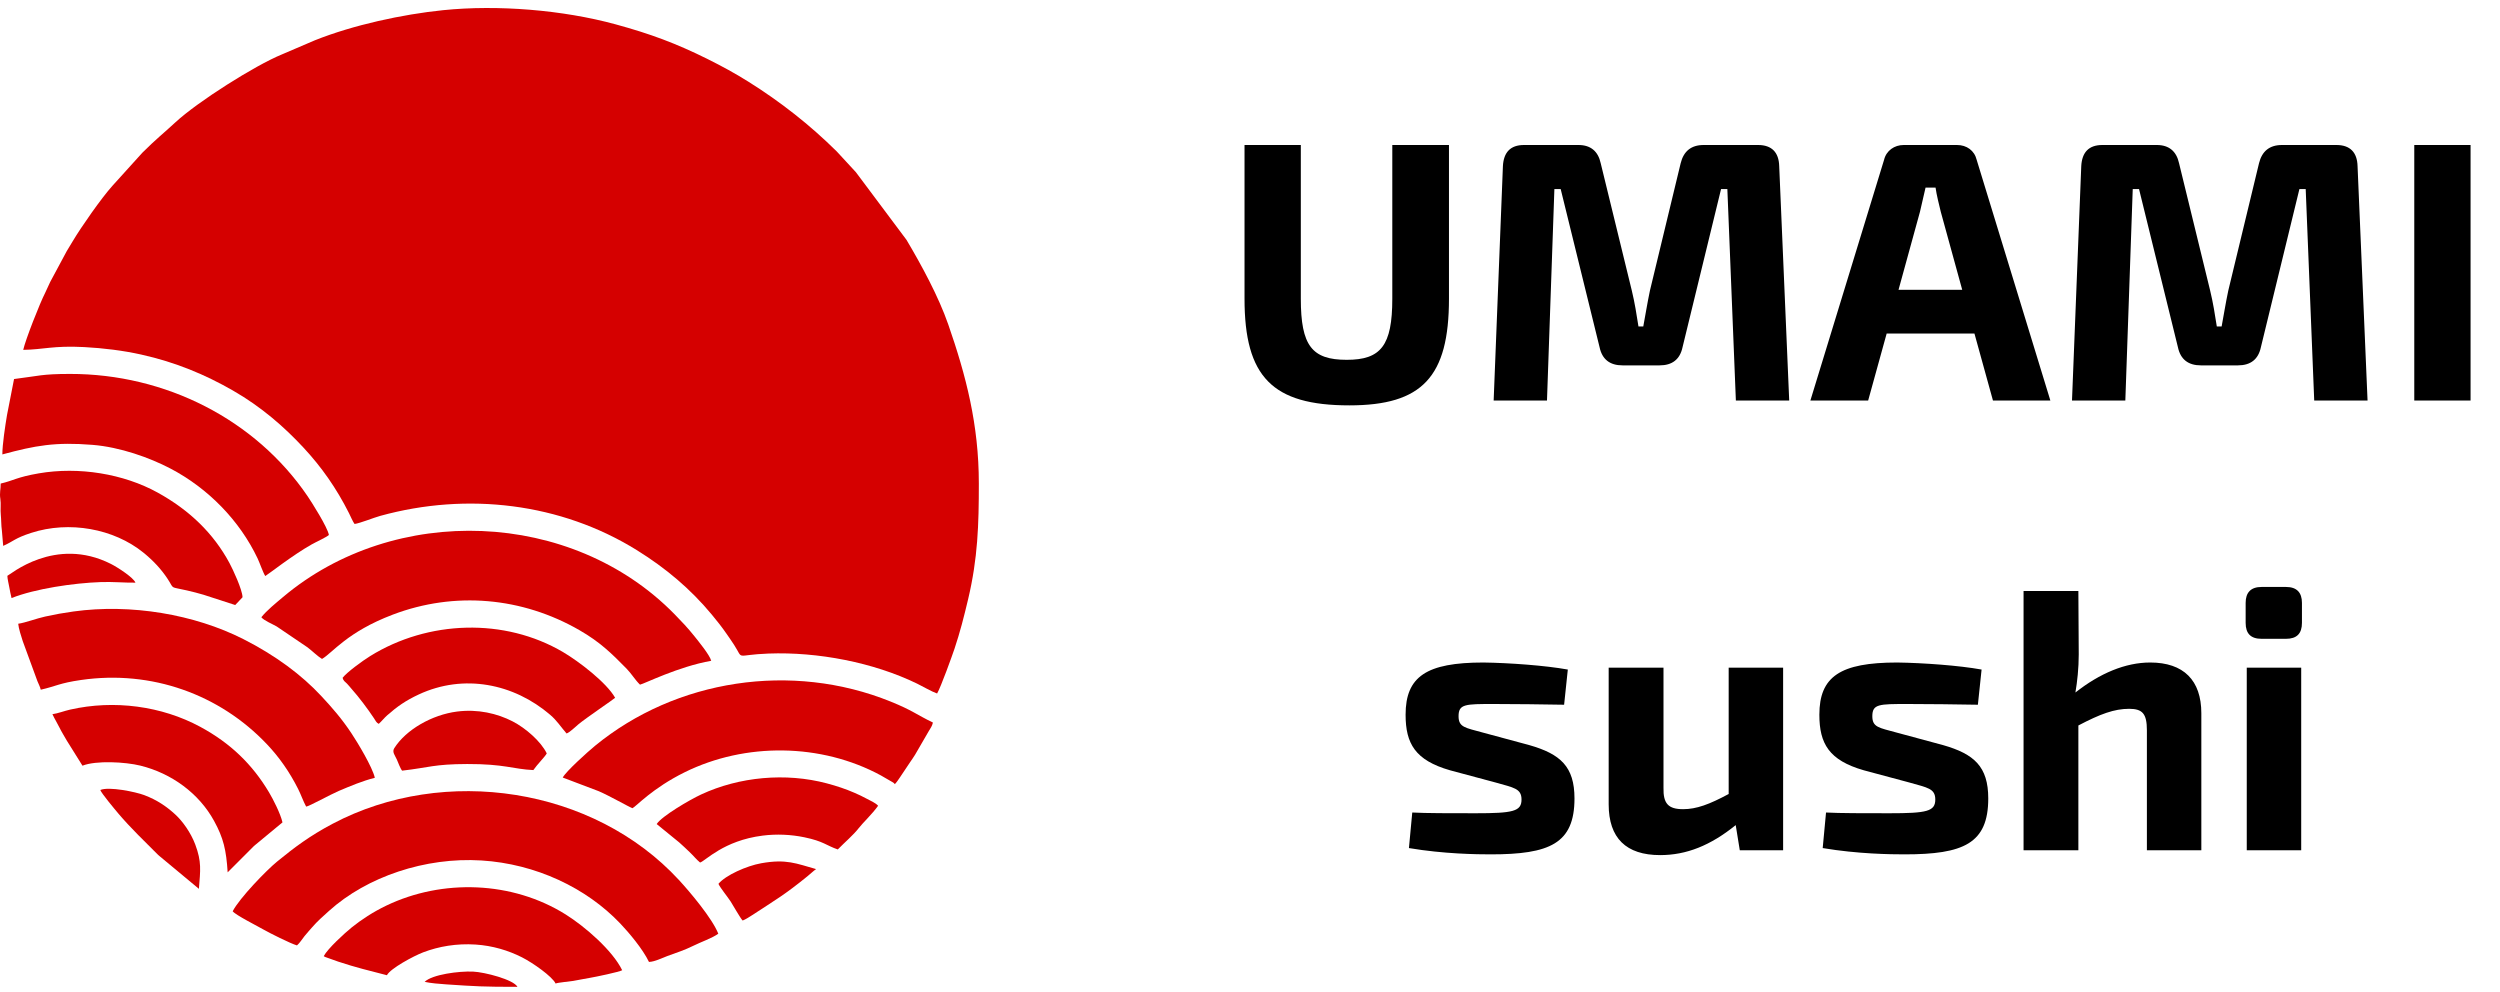 <svg width="189" height="75" viewBox="0 0 189 75" fill="none" xmlns="http://www.w3.org/2000/svg">
<path d="M109.542 10.962H105.258V22.582C105.258 26.138 104.39 27.202 101.814 27.202C99.182 27.202 98.342 26.138 98.342 22.582V10.962H94.086V22.582C94.086 28.49 96.186 30.646 102.01 30.646C107.526 30.646 109.542 28.49 109.542 22.582V10.962ZM128.796 10.962C127.844 10.962 127.284 11.438 127.06 12.334L124.736 21.966C124.54 22.89 124.4 23.786 124.232 24.682H123.868C123.728 23.786 123.588 22.89 123.364 21.966L121.012 12.334C120.816 11.438 120.256 10.962 119.332 10.962H115.216C114.18 10.962 113.676 11.522 113.62 12.558L112.92 30.282H116.952L117.512 14.294H117.988L120.928 26.25C121.124 27.174 121.712 27.622 122.664 27.622H125.464C126.416 27.622 127.004 27.174 127.2 26.25L130.112 14.294H130.588L131.232 30.282H135.264L134.508 12.558C134.48 11.522 133.948 10.962 132.912 10.962H128.796ZM149.268 25.214L150.668 30.282H155.008L149.436 12.082C149.268 11.382 148.68 10.962 147.952 10.962H143.92C143.22 10.962 142.604 11.382 142.436 12.082L136.864 30.282H141.232L142.632 25.214H149.268ZM148.344 21.91H143.528L145.152 16.002L145.572 14.182H146.328C146.412 14.77 146.58 15.414 146.72 16.002L148.344 21.91ZM172.519 10.962C171.567 10.962 171.007 11.438 170.783 12.334L168.459 21.966C168.263 22.89 168.123 23.786 167.955 24.682H167.591C167.451 23.786 167.311 22.89 167.087 21.966L164.735 12.334C164.539 11.438 163.979 10.962 163.055 10.962H158.939C157.903 10.962 157.399 11.522 157.343 12.558L156.643 30.282H160.675L161.235 14.294H161.711L164.651 26.25C164.847 27.174 165.435 27.622 166.387 27.622H169.187C170.139 27.622 170.727 27.174 170.923 26.25L173.835 14.294H174.311L174.955 30.282H178.987L178.231 12.558C178.203 11.522 177.671 10.962 176.635 10.962H172.519ZM186.775 30.282V10.962H182.519V30.282H186.775ZM112.143 50.086C107.831 50.086 106.263 51.15 106.263 54.034C106.263 56.218 106.991 57.478 109.623 58.234L113.067 59.158C114.439 59.55 115.027 59.606 115.027 60.446C115.027 61.342 114.383 61.482 111.555 61.482C109.707 61.482 107.775 61.482 106.767 61.426L106.515 64.114C109.175 64.562 111.667 64.59 112.703 64.59C117.155 64.59 119.031 63.778 119.031 60.362C119.031 57.954 117.967 57.002 115.615 56.33L112.087 55.378C110.771 55.014 110.267 54.986 110.267 54.146C110.267 53.222 110.771 53.222 112.927 53.222C114.663 53.222 116.483 53.25 118.247 53.278L118.527 50.618C116.819 50.31 114.131 50.114 112.143 50.086ZM134.804 50.478H130.688V60.026C129.232 60.81 128.252 61.174 127.244 61.174C126.124 61.174 125.732 60.754 125.76 59.55V50.478H121.616V60.81C121.616 63.358 122.932 64.646 125.508 64.646C127.496 64.646 129.316 63.918 131.22 62.378L131.528 64.282H134.804V50.478ZM143.424 50.086C139.112 50.086 137.544 51.15 137.544 54.034C137.544 56.218 138.272 57.478 140.904 58.234L144.348 59.158C145.72 59.55 146.308 59.606 146.308 60.446C146.308 61.342 145.664 61.482 142.836 61.482C140.988 61.482 139.056 61.482 138.048 61.426L137.796 64.114C140.456 64.562 142.948 64.59 143.984 64.59C148.436 64.59 150.312 63.778 150.312 60.362C150.312 57.954 149.248 57.002 146.896 56.33L143.368 55.378C142.052 55.014 141.548 54.986 141.548 54.146C141.548 53.222 142.052 53.222 144.208 53.222C145.944 53.222 147.764 53.25 149.528 53.278L149.808 50.618C148.1 50.31 145.412 50.114 143.424 50.086ZM162.557 50.086C160.681 50.086 158.749 50.898 156.901 52.354C157.041 51.542 157.153 50.506 157.153 49.47L157.125 44.682H152.981V64.282H157.125V54.846C158.777 53.978 159.841 53.586 160.961 53.586C161.969 53.586 162.305 53.95 162.305 55.21V64.282H166.421V53.922C166.421 51.43 165.077 50.086 162.557 50.086ZM170.975 44.374C170.163 44.374 169.771 44.794 169.771 45.578V47.09C169.771 47.902 170.163 48.294 170.975 48.294H172.823C173.635 48.294 174.027 47.902 174.027 47.09V45.578C174.027 44.794 173.635 44.374 172.823 44.374H170.975ZM173.971 64.282V50.478H169.855V64.282H173.971Z" fill="black"/>
<path fill-rule="evenodd" clip-rule="evenodd" d="M1.756 26.449C3.269 26.431 4.024 26.116 6.365 26.239C7.824 26.317 9.304 26.5 10.667 26.803C13.289 27.385 15.516 28.325 17.595 29.516C19.774 30.765 21.502 32.291 22.925 33.82C24.313 35.31 25.434 36.911 26.381 38.79C26.494 39.015 26.682 39.455 26.805 39.612C27.207 39.562 28.243 39.139 28.748 39C35.343 37.181 42.402 38.032 48.127 41.581C50.335 42.95 52.2 44.522 53.815 46.468C54.23 46.968 54.585 47.416 54.962 47.964C55.144 48.229 55.312 48.465 55.497 48.752C56.265 49.943 55.486 49.508 58.097 49.409C61.818 49.269 66.033 50.077 69.335 51.684C69.725 51.874 70.45 52.295 70.845 52.429C71.132 51.942 71.99 49.553 72.162 49.04C72.574 47.809 72.874 46.637 73.192 45.293C73.926 42.194 74 39.659 74 36.552C74 32.1 73.032 28.401 71.69 24.534C70.957 22.424 69.668 20.047 68.531 18.134L64.708 13.021L63.258 11.45C61.236 9.445 58.993 7.688 56.573 6.172C55.557 5.535 54.59 5.01 53.494 4.464C51.114 3.28 49.167 2.557 46.541 1.84C42.55 0.751 37.636 0.348 33.503 0.769C30.412 1.085 26.698 1.891 23.803 3.047L21.289 4.124C19.285 4.947 14.958 7.677 13.255 9.253C12.313 10.124 11.821 10.492 10.763 11.544L8.491 14.056C7.661 14.983 6.15 17.142 5.498 18.236C5.337 18.506 5.209 18.718 5.048 18.981L3.796 21.314C3.648 21.605 3.565 21.842 3.418 22.131C3.003 22.942 1.93 25.671 1.756 26.449Z" fill="#D50000"/>
<path fill-rule="evenodd" clip-rule="evenodd" d="M17.591 68.891C17.81 69.18 19.451 70.002 19.925 70.276C20.332 70.511 21.966 71.336 22.451 71.473C22.675 71.278 22.835 71.001 23.018 70.775C23.207 70.543 23.403 70.326 23.601 70.099C24.011 69.627 24.398 69.292 24.879 68.859C27.74 66.28 32.155 64.788 36.395 65.051C40.503 65.305 44.327 67.121 46.889 69.814C47.546 70.505 48.585 71.732 49.063 72.722C49.494 72.713 50.087 72.407 50.458 72.274C51.067 72.056 51.816 71.802 52.401 71.508C52.94 71.237 53.886 70.903 54.303 70.587C53.842 69.425 52.165 67.435 51.327 66.527C44.874 59.528 33.605 57.805 25.148 62.276C23.393 63.204 22.25 64.073 20.949 65.135C20.146 65.791 18.117 67.881 17.591 68.891Z" fill="#D50000"/>
<path fill-rule="evenodd" clip-rule="evenodd" d="M19.758 46.663C19.936 46.907 20.648 47.199 20.924 47.365L23.253 48.943C23.581 49.19 24.041 49.641 24.344 49.815C25.147 49.355 26.231 47.782 29.692 46.467C34.385 44.683 39.477 45.149 43.804 47.64C45.353 48.532 46.217 49.376 47.374 50.556C47.728 50.916 48.021 51.412 48.383 51.76C48.696 51.7 51.274 50.397 53.768 49.955C53.653 49.512 52.784 48.458 52.496 48.096C51.993 47.465 51.544 46.996 51.003 46.442C43.241 38.505 29.822 38.02 21.376 45.154C20.855 45.594 20.172 46.142 19.758 46.663Z" fill="#D50000"/>
<path fill-rule="evenodd" clip-rule="evenodd" d="M1.377 47.155C1.404 47.488 1.608 48.132 1.716 48.46L2.829 51.497C2.91 51.701 3.038 51.932 3.081 52.142C4.252 51.876 4.479 51.645 6.126 51.407C11.46 50.635 16.613 52.498 20.183 56.267C21.122 57.258 21.892 58.365 22.533 59.635C22.761 60.087 22.91 60.543 23.145 60.98C23.351 60.967 25.008 60.05 25.619 59.792C26.506 59.417 27.386 59.044 28.337 58.801C28.158 57.995 27.024 56.12 26.57 55.437C25.827 54.318 25.116 53.509 24.289 52.62C22.805 51.025 20.84 49.555 18.392 48.314C14.692 46.439 9.886 45.628 5.555 46.228C4.792 46.334 4.151 46.449 3.418 46.611C2.753 46.757 1.907 47.082 1.377 47.155Z" fill="#D50000"/>
<path fill-rule="evenodd" clip-rule="evenodd" d="M1.062 28.655L0.53 31.376C0.395 32.178 0.178 33.598 0.178 34.354C2.674 33.679 4.182 33.405 6.991 33.631C9.087 33.799 11.318 34.603 12.867 35.412C15.748 36.915 18.128 39.375 19.475 42.217C19.628 42.54 19.888 43.292 20.053 43.549C20.269 43.43 22.109 41.977 23.555 41.162C23.941 40.945 24.632 40.641 24.865 40.445C24.768 39.866 23.567 37.974 23.253 37.511C19.314 31.718 12.512 28.26 5.289 28.269C3.137 28.271 2.949 28.422 1.062 28.655Z" fill="#D50000"/>
<path fill-rule="evenodd" clip-rule="evenodd" d="M67.647 59.284C67.76 59.179 67.939 58.915 68.044 58.757L68.8 57.626C68.942 57.417 69.046 57.275 69.178 57.06L70.217 55.268C70.337 55.061 70.469 54.905 70.529 54.625C69.253 54.005 68.993 53.711 67.336 53.04C59.861 50.012 51.103 51.355 44.972 56.393C44.453 56.82 42.794 58.308 42.543 58.782L45.259 59.812C46.093 60.17 47.486 60.975 47.815 61.101C48.112 60.947 49.324 59.587 51.763 58.382C56.349 56.117 62.083 56.177 66.589 58.619L67.51 59.151C67.638 59.252 67.558 59.17 67.647 59.284Z" fill="#D50000"/>
<path fill-rule="evenodd" clip-rule="evenodd" d="M24.476 72.282C24.537 72.328 24.47 72.289 24.592 72.351L25.566 72.698C26.912 73.145 27.903 73.378 29.251 73.727C29.504 73.224 31.262 72.274 31.999 71.994C33.178 71.545 34.526 71.315 35.955 71.408C37.24 71.492 38.429 71.851 39.46 72.373C40.293 72.796 41.742 73.817 42.005 74.355C42.176 74.277 43.042 74.207 43.327 74.158C43.731 74.089 44.202 73.99 44.605 73.924C45.033 73.853 46.811 73.483 47.037 73.35C46.306 71.849 44.229 70.052 42.774 69.139C38.721 66.596 33.439 66.436 29.213 68.46C28.206 68.942 27.303 69.537 26.585 70.117C26.045 70.554 24.774 71.716 24.476 72.282Z" fill="#D50000"/>
<path fill-rule="evenodd" clip-rule="evenodd" d="M25.899 51.245C25.975 51.496 26.043 51.491 26.236 51.686C26.375 51.827 26.457 51.945 26.587 52.09C27.129 52.694 27.789 53.575 28.249 54.266C28.425 54.53 28.44 54.622 28.634 54.724C28.874 54.507 29.028 54.294 29.272 54.078C30.03 53.41 30.674 52.959 31.661 52.5C35.067 50.916 38.84 51.678 41.597 54.043C42.105 54.479 42.352 54.893 42.83 55.45C43.05 55.39 43.52 54.931 43.718 54.766C44.301 54.279 46.444 52.832 46.504 52.753C45.855 51.602 43.77 50.008 42.574 49.302C38.138 46.687 32.36 46.887 27.988 49.598C27.408 49.958 26.221 50.823 25.899 51.245Z" fill="#D50000"/>
<path fill-rule="evenodd" clip-rule="evenodd" d="M0.052 36.557C0.052 37.006 -0.044 37.262 0.025 37.709C0.087 38.108 0.016 38.532 0.061 38.929C0.097 39.248 0.088 39.752 0.142 40.105L0.241 41.268C1.02 40.927 1.097 40.696 2.348 40.289C5.237 39.349 8.602 39.966 10.834 41.772C11.553 42.353 12.178 43.01 12.676 43.769C13.208 44.58 12.775 44.325 14.134 44.637C14.554 44.733 14.973 44.842 15.386 44.963L17.782 45.74L18.336 45.152C18.318 44.566 17.604 43.043 17.351 42.572C16.132 40.306 14.311 38.56 11.92 37.24C9.342 35.816 5.956 35.265 2.934 35.785C1.257 36.074 1.032 36.331 0.052 36.557Z" fill="#D50000"/>
<path fill-rule="evenodd" clip-rule="evenodd" d="M3.964 53.993C4.138 54.369 4.306 54.62 4.49 54.993C4.677 55.372 4.854 55.64 5.056 55.999L6.235 57.886C7.257 57.478 9.475 57.6 10.612 57.881C12.955 58.459 15.038 59.965 16.185 62.062C16.896 63.36 17.104 64.259 17.211 65.949L19.198 63.958L21.356 62.172C21.208 61.521 20.655 60.43 20.331 59.889C19.083 57.801 17.442 56.19 15.137 54.946C12.227 53.376 8.636 52.889 5.298 53.647C4.883 53.74 4.353 53.942 3.964 53.993Z" fill="#D50000"/>
<path fill-rule="evenodd" clip-rule="evenodd" d="M63.337 64.218C63.83 63.709 64.523 63.123 64.914 62.613C65.214 62.221 65.941 61.544 66.384 60.917C66.218 60.708 65.761 60.511 65.518 60.38C65.175 60.196 64.945 60.087 64.581 59.929C63.932 59.647 63.263 59.423 62.507 59.222C59.398 58.397 55.894 58.72 53.007 60.062C52.131 60.469 50.012 61.713 49.646 62.299L51.345 63.684C51.642 63.944 51.865 64.164 52.128 64.412C52.4 64.667 52.656 64.989 52.926 65.208C53.338 65.085 54.694 63.548 57.654 63.173C58.715 63.038 59.798 63.089 60.811 63.299C62.27 63.602 62.455 63.916 63.337 64.218Z" fill="#D50000"/>
<path fill-rule="evenodd" clip-rule="evenodd" d="M30.401 58.262C32.455 58.026 32.796 57.768 35.322 57.76C38.151 57.752 38.798 58.149 40.321 58.218C40.61 57.794 41.21 57.201 41.335 56.958C40.892 56.045 39.733 55.042 38.761 54.54C37.592 53.936 36.119 53.591 34.549 53.794C32.665 54.037 30.7 55.153 29.807 56.562C29.623 56.852 29.86 57.103 29.999 57.416C30.092 57.625 30.264 58.106 30.401 58.262Z" fill="#D50000"/>
<path fill-rule="evenodd" clip-rule="evenodd" d="M15.037 67.196C15.149 65.789 15.25 65.152 14.765 63.854C14.424 62.939 13.792 62.065 13.229 61.554C12.598 60.982 11.901 60.487 10.901 60.109C10.264 59.868 8.243 59.445 7.583 59.723C7.66 59.966 8.671 61.176 8.967 61.526C9.839 62.556 11.012 63.69 11.96 64.638L15.037 67.196Z" fill="#D50000"/>
<path fill-rule="evenodd" clip-rule="evenodd" d="M0.557 43.531C0.563 43.785 0.651 44.097 0.7 44.384C0.742 44.627 0.81 44.956 0.872 45.213C2.676 44.501 5.565 44.078 7.622 44.005C8.524 43.973 9.401 44.06 10.24 44.049C10.097 43.67 8.894 42.889 8.39 42.635C4.155 40.494 0.722 43.489 0.557 43.531Z" fill="#D50000"/>
<path fill-rule="evenodd" clip-rule="evenodd" d="M56.144 69.593C56.344 69.522 56.689 69.301 56.875 69.179C58.686 67.99 59.271 67.683 61.05 66.24C61.281 66.053 61.477 65.859 61.696 65.703C60.191 65.282 59.447 64.922 57.547 65.262C56.445 65.459 54.85 66.169 54.313 66.82C54.47 67.152 54.989 67.772 55.24 68.158C55.419 68.432 55.962 69.408 56.144 69.593Z" fill="#D50000"/>
<path fill-rule="evenodd" clip-rule="evenodd" d="M32.102 74.228C32.544 74.329 33.235 74.385 33.742 74.419C35.965 74.568 36.531 74.605 39.119 74.605C38.826 74.056 36.639 73.492 35.764 73.453C34.708 73.406 32.676 73.667 32.102 74.228Z" fill="#D50000"/>
</svg>
